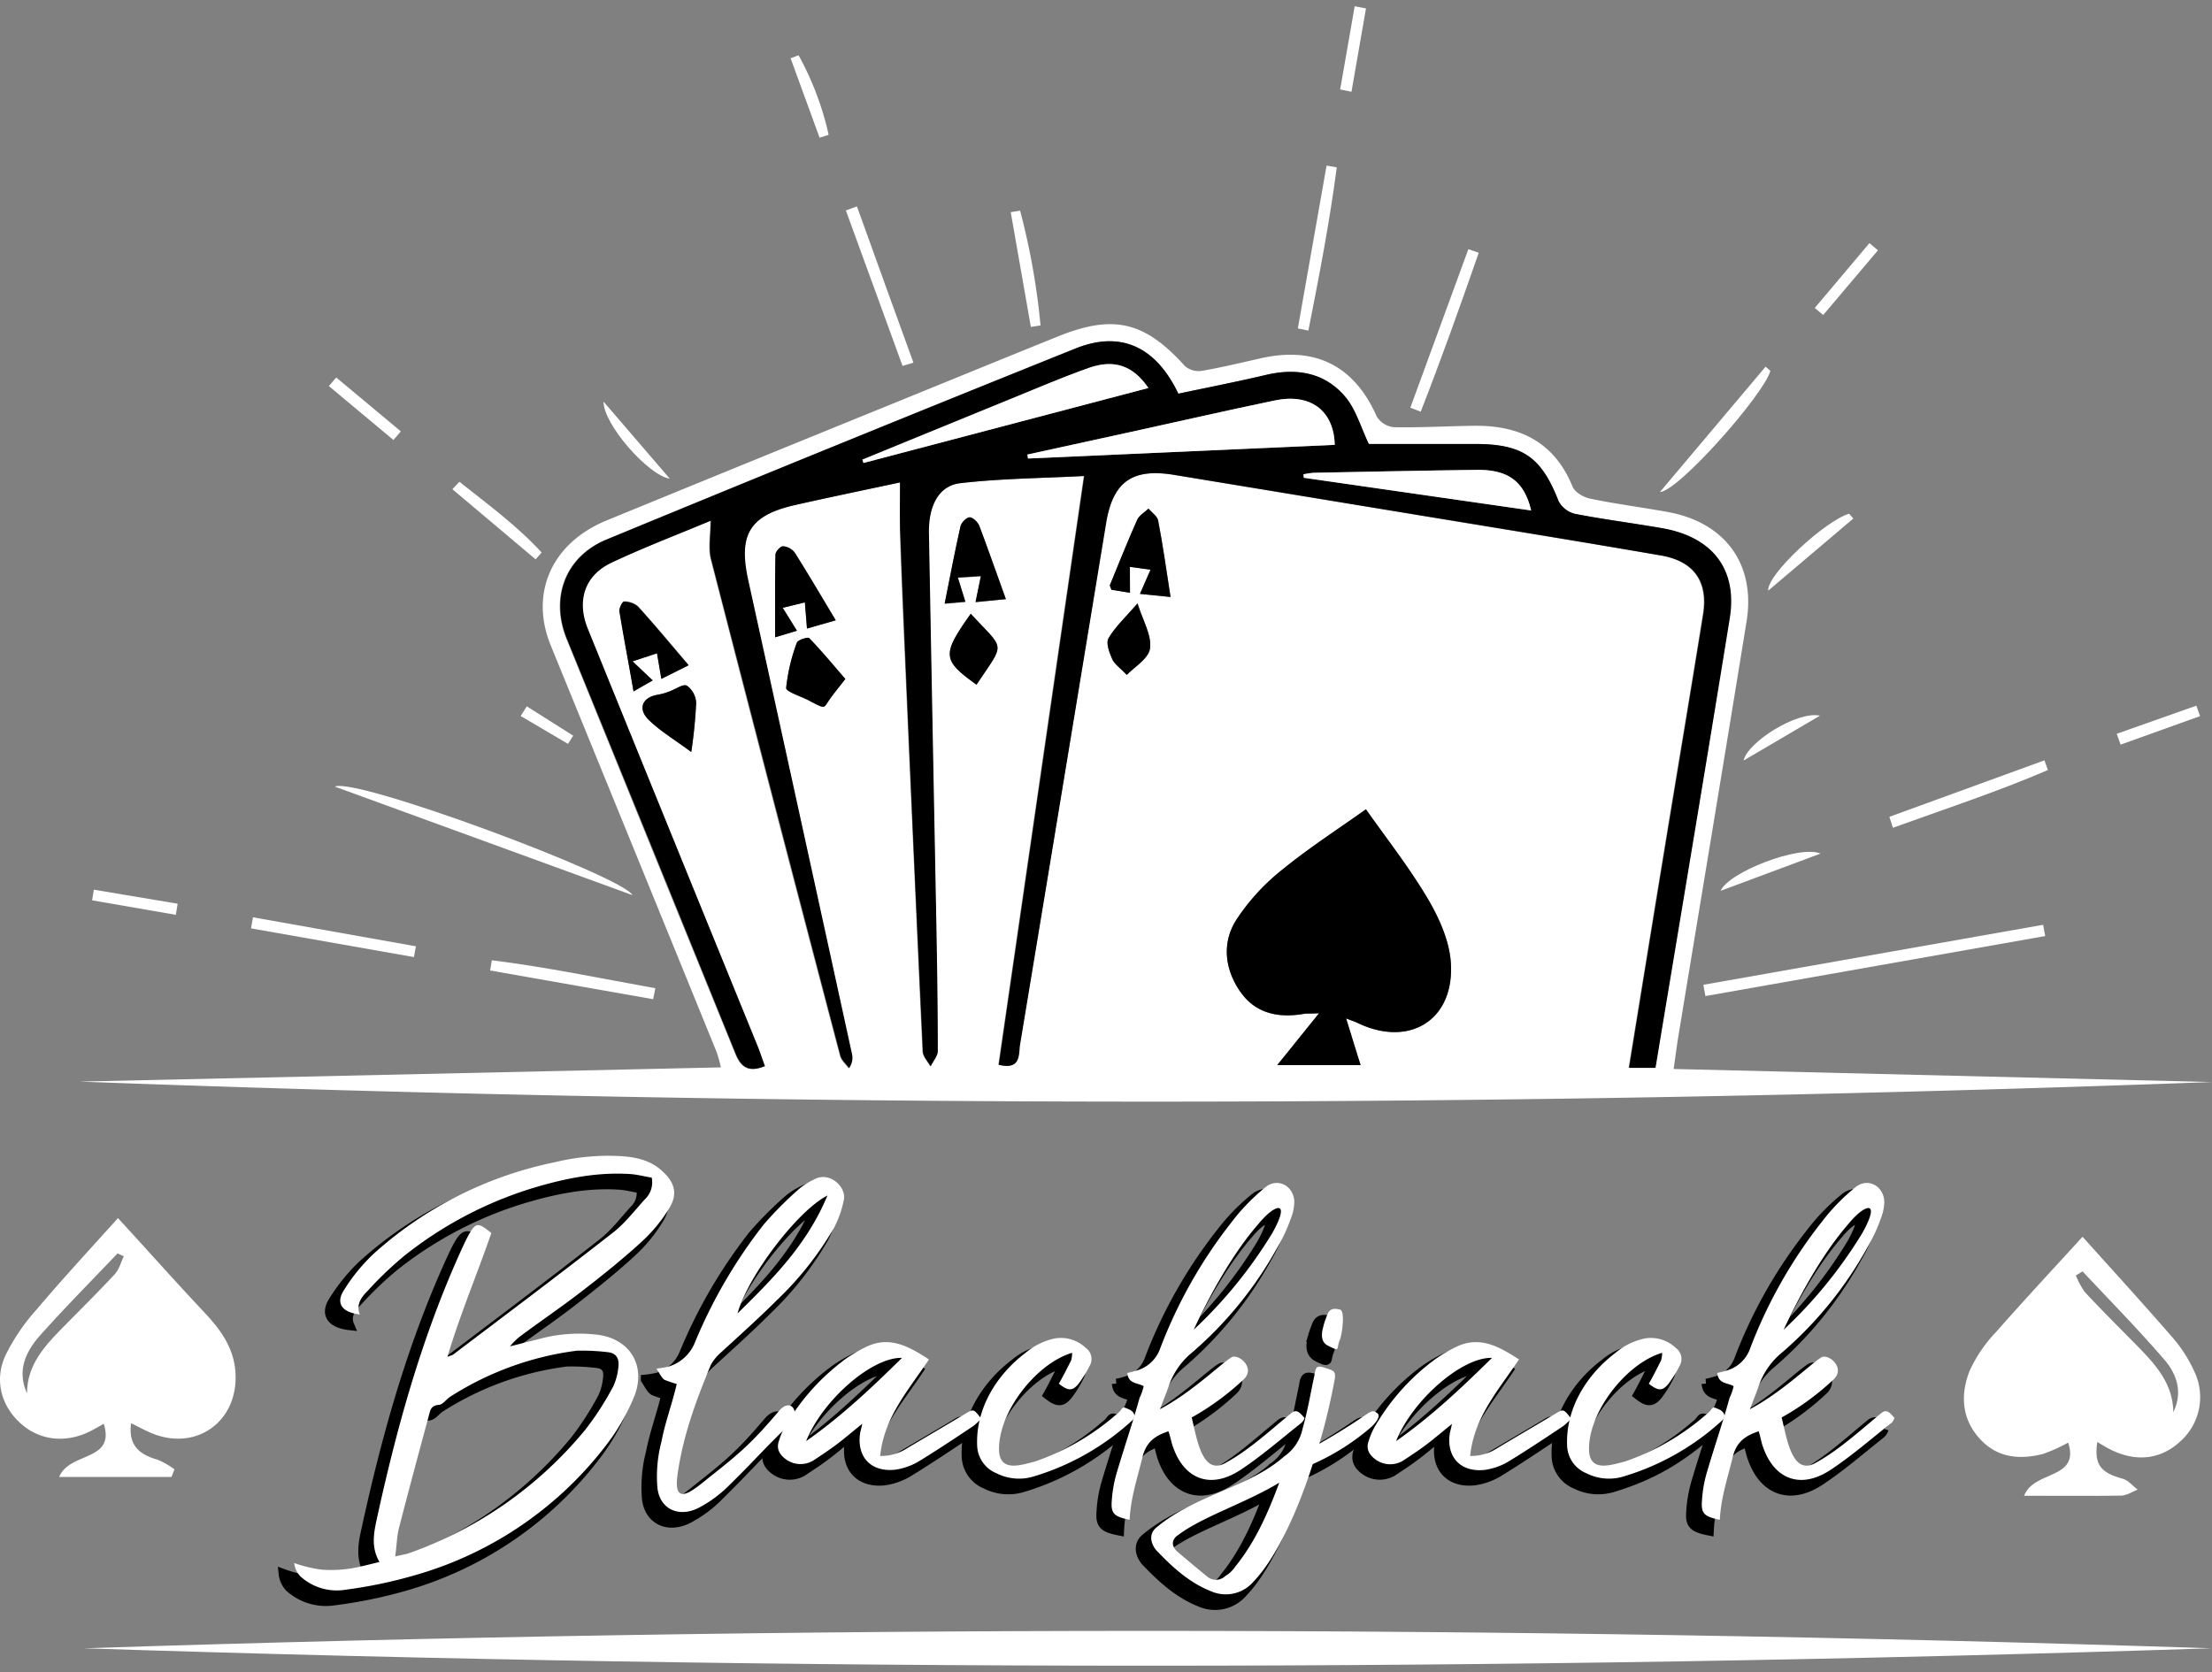 <svg id="Capa_1" data-name="Capa 1" xmlns="http://www.w3.org/2000/svg" viewBox="0 0 457.4 345.81"><rect x="0" y="0" width="457.4" height="345.81" fill="#808080" stroke="none"/><defs><style>.cls-1{stroke:#000;stroke-miterlimit:10;stroke-width:2px;}.cls-2{fill:#fff;}</style></defs><path class="cls-1" d="M90.31,282.86c.74-.32,1.06-.32,1.27-.53,11-8.34,22-16.58,32.74-25,2.54-1.9,4.55-4.54,6.76-7a4.85,4.85,0,0,0,1.48-4.54c-1.37-.22-3-.64-4.43-.74-6.45-.43-12.68.74-18.91,2.53a80.29,80.29,0,0,0-27.67,14.26,74,74,0,0,0-7.71,7.39c-1.27,1.27-2.43,2.86-1.59,4.86-3.69-.42-5.07-2.32-3.27-5.07a38.39,38.39,0,0,1,6.12-7.5,79.88,79.88,0,0,1,37.39-18.9,46.8,46.8,0,0,1,13.84-1.27c3.06.21,6,.84,8.34,3,2.65,2.32,3.38,4.75,1.59,7.71a31.71,31.71,0,0,1-5.49,6.76c-4,3.69-8.24,7.07-12.47,10.35s-8.45,6.12-12.57,9.19a12.56,12.56,0,0,0-2.43,2.32c1.8-.42,3.6-.95,5.5-1.37a31.19,31.19,0,0,1,12.14-1.06c6.76.64,10.46,6,8.14,12.47a43,43,0,0,1-5.5,9.82A75.9,75.9,0,0,1,83.77,328,96.81,96.81,0,0,1,69.19,331a11.21,11.21,0,0,1-9.3-2.74,4.81,4.81,0,0,1-1.26-2.75,25.9,25.9,0,0,0,5.7,1.37,27.17,27.17,0,0,0,5.81-.21c2-.32,3.91-.84,6.13-1.37-1.8-3.06-1.17-6.13-.53-9,4.12-18.91,9.29-37.49,17.32-55.24.53-1.16,1.06-2.32,1.69-3.48,1.48-2.54,1.9-2.54,4.65-.32C96.44,265.85,93,274,90.31,282.86Zm-8.13,40.66A82.84,82.84,0,0,0,118.83,298a61.2,61.2,0,0,0,5.81-9,12.56,12.56,0,0,0,1.06-4c.21-1.58-.32-2.85-2.12-3.06a43.42,43.42,0,0,0-6.44-.32A63.19,63.19,0,0,0,91,291.1c-.85.53-1.48,1.58-2.33,1.69-1.69.1-1.79,1-2.11,2.22-2.11,7.81-4.22,15.63-6.23,23.44-.42,1.8-.42,3.59-.74,5.71C80.7,323.84,81.44,323.73,82.18,323.52Z"/><path class="cls-1" d="M158.87,294.06c2.53-3,4.64.42,2.11,2.85-5.39,5.17-6.87,7.07-12.25,12.35a25.4,25.4,0,0,1-6.34,4.76c-4.23,2.21-8.24.31-8.66-4.23a28.35,28.35,0,0,1,.84-9.4c.74-3.91,2.22-7.81,3.17-11.93a25.06,25.06,0,0,1-2.53-.85c-.64-.42-1-1.27-1.69-2.32a20.57,20.57,0,0,0,2.53-.42,8.51,8.51,0,0,0,5.39-4.86A104,104,0,0,1,155.7,255.5a74.69,74.69,0,0,1,7.6-7.6,14.73,14.73,0,0,1,2.75-1.69c3.27-1.9,6.86,1.58,6.23,4.22a21.55,21.55,0,0,1-2,5.71A67,67,0,0,1,158.55,271c-3.7,3.7-7.71,7.29-11.62,10.88a9.58,9.58,0,0,0-2.11,2.53c-3.17,7.61-6,15.32-7,23.45-.64,6.23,3.69,2.22,6.76-.21C151.26,302.4,153.48,300.39,158.87,294.06Zm-8.56-20.18c7.39-7.29,14.37-14.26,18.59-24.4C162.67,252.65,152.32,266.38,150.31,273.88Z"/><path class="cls-1" d="M179.78,303.35a9.72,9.72,0,0,0,5.39-1.48c3.69-2.22,8.76-5.17,12.46-7.39,1.59-1,1.59-.64,3.06,1.16a17.94,17.94,0,0,1-1.58,1.48c-3.8,2.53-7.61,5.07-11.41,7.39a13.23,13.23,0,0,1-4.86,1.69c-5.07.53-8-2.74-7.18-7.71.11-.42.21-.84.42-1.79-2.11,1.69-3.69,3.06-5.38,4.33s-3.17,2.21-4.76,3.27a5.13,5.13,0,0,1-5.59-.21c-1.38-.95-2.12-2.22-1.48-3.91a14.52,14.52,0,0,1,1.58-3.48,46,46,0,0,1,12.36-13.52,29.86,29.86,0,0,1,4-2.33c4.86-2.43,8.88-.21,13.1,2.54C185.59,289.83,180.63,295.32,179.78,303.35Zm4.54-20.28c-6.23-.21-16.47,8.77-19.85,17.22C171.86,295.11,178,289.3,184.32,283.07Z"/><path class="cls-1" d="M219.29,283.6a6.66,6.66,0,0,0,.21-1.59c-7.5,2.22-15.42,12.47-15.11,20.28.21,4.55,4.76,2.85,7.4,2.22a50.45,50.45,0,0,0,16.68-9.61c1.91-1.37.85-2.11,3.07-1.06,1,.64,1.16,1.48.31,2.22a52.23,52.23,0,0,1-20.27,11.51,10.24,10.24,0,0,1-7.71-.63,6.42,6.42,0,0,1-4-5.49c-.42-7.82,4-14.89,10-19.44a13.64,13.64,0,0,1,6.23-2.95,7.5,7.5,0,0,1,6.23,2,2.8,2.8,0,0,1,.84,3.59,23.37,23.37,0,0,1-2.43,3.91c-1.26,1.48-2.11,1.38-4-.1C217.7,286.77,218.44,285.18,219.29,283.6Z"/><path class="cls-1" d="M255.09,287.4a54.74,54.74,0,0,1-10.88,8c1.06,4.12,2.12,12.36,7.19,9.29,4.75-2.64,9.08-6.65,13.09-9.93,1.27-1.16,1.8-.73,3.07.74a2.5,2.5,0,0,1-.85,1.17c-4.12,3.27-8.13,6.76-12.46,9.61-6.13,4-11.52,1.9-13.84-4.65-.42-1.06-.53-2.11-.95-3.38-2.53.84-4.44,2-5.28,5-1.06,4.44-2.54,8.66-2.75,13.31-3.17-.63-3.9-1.27-3.69-3.91a26.09,26.09,0,0,1,1.16-6.44c1.48-5,3.17-9.93,4.54-14.89a11.32,11.32,0,0,0,.84-2.43c-1.26-.74-3.16-.42-3.37-2.75a12.46,12.46,0,0,0,1.68-.42,7.22,7.22,0,0,0,5.07-4.54A99.19,99.19,0,0,1,252.45,255a42,42,0,0,1,7.08-7.28c2.53-2,5.81-.21,5.91,3.06a9.69,9.69,0,0,1-.74,3.49,33.51,33.51,0,0,1-2.74,5.91,78.85,78.85,0,0,1-17.54,21.65,15.73,15.73,0,0,0-5.07,7.4c-.52,1.48-1.16,2.95-1.69,4.43,6.55-3.48,12.15-9,14.69-10.67C253.72,282,257.42,285,255.09,287.4Zm-10.45-10.14a94.75,94.75,0,0,0,16.26-20.07c4-7.18.42-5.91-2.85-1.9C252.56,261.63,247.8,270.4,244.64,277.26Z"/><path class="cls-1" d="M248.23,331.34c-4.54-1.8-8-5-11.3-8.45-1.27-1.48-1.59-3.49,0-4.75,8.23-6.87,19.11-8.24,26.4-14.68a9.2,9.2,0,0,0,3.8-5.71c1.17-4.12,1.69-7.6,2.43-10.88.32-2.11.53-2.22,2.12-1.79,1.69.63,2.43.52,2.11,2.43a133,133,0,0,1-3.17,13.3c3.17-1.79,6.44-3.8,9.82-6.12,1.27-.85,1.48-.63,2.11-.21s.32,1.37-1.05,2.74A48.39,48.39,0,0,1,269.25,305c-3.07,9.61-7.5,19.33-12.15,24.19A7.57,7.57,0,0,1,248.23,331.34Zm-7-11.51c-1.27.95-1.17,2.32.1,3.38,2,1.69,4,3.38,6,5a2.78,2.78,0,0,0,3.81,0,6.44,6.44,0,0,0,2.11-2c4.12-5.07,6.76-11.09,9.08-17.32C255.09,313.28,246.33,315.92,241.26,319.83Zm30.2-43.31a24.27,24.27,0,0,1,.85-2.43c.53-1.37,1.58-1.27,2.64-.95s.42,5.18-.11,6.34c-.73,1.79.22,2.43-2.32,1.16C270.94,279.9,270.94,278.21,271.46,276.52Z"/><path class="cls-1" d="M301.78,303.35a9.66,9.66,0,0,0,5.38-1.48c3.7-2.22,8.77-5.17,12.47-7.39,1.58-1,1.58-.64,3.06,1.16a21.27,21.27,0,0,1-1.58,1.48c-3.81,2.53-7.61,5.07-11.41,7.39a13.23,13.23,0,0,1-4.86,1.69c-5.07.53-8-2.74-7.18-7.71.1-.42.21-.84.42-1.79-2.11,1.69-3.7,3.06-5.39,4.33s-3.16,2.21-4.75,3.27a5.15,5.15,0,0,1-5.6-.21c-1.37-.95-2.11-2.22-1.48-3.91a15,15,0,0,1,1.59-3.48,45.76,45.76,0,0,1,12.36-13.52,29.25,29.25,0,0,1,4-2.33c4.86-2.43,8.87-.21,13.1,2.54C307.59,289.83,302.62,295.32,301.78,303.35Zm4.54-20.28c-6.23-.21-16.48,8.77-19.86,17.22C293.86,295.11,300,289.3,306.32,283.07Z"/><path class="cls-1" d="M341.28,283.6a6.19,6.19,0,0,0,.21-1.59c-7.5,2.22-15.42,12.47-15.1,20.28.21,4.55,4.75,2.85,7.39,2.22a50.4,50.4,0,0,0,16.69-9.61c1.9-1.37.85-2.11,3.06-1.06,1,.64,1.17,1.48.32,2.22-6.34,5.49-12,9-20.28,11.51a10.25,10.25,0,0,1-7.71-.63,6.41,6.41,0,0,1-4-5.49c-.42-7.82,4-14.89,10-19.44a13.74,13.74,0,0,1,6.23-2.95,7.53,7.53,0,0,1,6.24,2,2.81,2.81,0,0,1,.84,3.59,24,24,0,0,1-2.43,3.91c-1.27,1.48-2.11,1.38-4-.1C339.7,286.77,340.44,285.18,341.28,283.6Z"/><path class="cls-1" d="M377.09,287.4a55,55,0,0,1-10.88,8c1.06,4.12,2.11,12.36,7.18,9.29,4.76-2.64,9.09-6.65,13.1-9.93,1.27-1.16,1.79-.73,3.06.74a2.41,2.41,0,0,1-.84,1.17c-4.12,3.27-8.14,6.76-12.47,9.61-6.12,4-11.51,1.9-13.83-4.65-.42-1.06-.53-2.11-1-3.38-2.54.84-4.44,2-5.28,5-1.06,4.44-2.54,8.66-2.75,13.31-3.17-.63-3.91-1.27-3.7-3.91a27.06,27.06,0,0,1,1.16-6.44c1.48-5,3.17-9.93,4.55-14.89a11.32,11.32,0,0,0,.84-2.43c-1.27-.74-3.17-.42-3.38-2.75a12.21,12.21,0,0,0,1.69-.42,7.22,7.22,0,0,0,5.07-4.54A98.91,98.91,0,0,1,374.45,255a41.65,41.65,0,0,1,7.08-7.28c2.53-2,5.8-.21,5.91,3.06a9.91,9.91,0,0,1-.74,3.49,32.86,32.86,0,0,1-2.75,5.91,78.81,78.81,0,0,1-17.53,21.65,15.59,15.59,0,0,0-5.07,7.4c-.53,1.48-1.16,2.95-1.69,4.43,6.55-3.48,12.15-9,14.68-10.67C375.72,282,379.41,285,377.09,287.4Zm-10.46-10.14a94.82,94.82,0,0,0,16.27-20.07c4-7.18.42-5.91-2.85-1.9C374.55,261.63,369.8,270.4,366.63,277.26Z"/><path class="cls-2" d="M92.52,280.62c.73-.31,1-.31,1.26-.53,11-8.34,22-16.58,32.75-25,2.53-1.9,4.54-4.54,6.76-7a4.81,4.81,0,0,0,1.47-4.54c-1.37-.21-2.95-.64-4.43-.74-6.44-.42-12.68.74-18.91,2.53A80.46,80.46,0,0,0,83.75,259.6,73.06,73.06,0,0,0,76,267c-1.27,1.26-2.43,2.85-1.59,4.85-3.69-.42-5.07-2.32-3.27-5.06a37.51,37.51,0,0,1,6.13-7.5,79.71,79.71,0,0,1,37.39-18.91,47.07,47.07,0,0,1,13.83-1.27c3.06.21,6,.85,8.35,3,2.64,2.32,3.38,4.75,1.58,7.71a31.41,31.41,0,0,1-5.49,6.76c-4,3.7-8.24,7.08-12.46,10.35s-8.45,6.13-12.57,9.19a12.28,12.28,0,0,0-2.43,2.32c1.79-.42,3.59-.95,5.49-1.37A31.44,31.44,0,0,1,123.15,276c6.76.64,10.45,6,8.13,12.47a42.93,42.93,0,0,1-5.49,9.82A75.92,75.92,0,0,1,86,325.72a95.34,95.34,0,0,1-14.58,3.06A11.14,11.14,0,0,1,62.1,326a4.75,4.75,0,0,1-1.27-2.75,26.64,26.64,0,0,0,5.7,1.38,26.55,26.55,0,0,0,5.81-.22c2-.31,3.91-.84,6.13-1.37-1.8-3.06-1.16-6.12-.53-9,4.12-18.9,9.29-37.49,17.32-55.24.53-1.16,1.06-2.32,1.69-3.48,1.48-2.54,1.9-2.54,4.65-.32C98.64,263.62,95.16,271.75,92.52,280.62Zm-8.14,40.67A82.86,82.86,0,0,0,121,295.72a60.82,60.82,0,0,0,5.81-9,12.29,12.29,0,0,0,1.06-4c.21-1.58-.32-2.85-2.11-3.06a45,45,0,0,0-6.45-.32,63.38,63.38,0,0,0-26.19,9.51c-.85.53-1.48,1.58-2.32,1.69-1.69.11-1.8,1.06-2.12,2.22-2.11,7.81-4.22,15.63-6.23,23.45-.42,1.79-.42,3.59-.74,5.7C82.9,321.6,83.64,321.5,84.38,321.29Z"/><path class="cls-2" d="M161.07,291.82c2.53-3,4.65.42,2.11,2.85-5.39,5.18-6.86,7.08-12.25,12.36a25.6,25.6,0,0,1-6.34,4.75c-4.22,2.22-8.24.32-8.66-4.22a28.15,28.15,0,0,1,.85-9.41c.73-3.9,2.21-7.81,3.16-11.93a22.79,22.79,0,0,1-2.53-.85c-.63-.42-.95-1.26-1.69-2.32a20.23,20.23,0,0,0,2.53-.42,8.49,8.49,0,0,0,5.39-4.86,104,104,0,0,1,14.26-24.5,73.78,73.78,0,0,1,7.6-7.61,15.06,15.06,0,0,1,2.75-1.69c3.28-1.9,6.87,1.59,6.23,4.23a21.46,21.46,0,0,1-2,5.7,66.87,66.87,0,0,1-11.73,14.89c-3.7,3.7-7.71,7.29-11.62,10.88a9.63,9.63,0,0,0-2.11,2.54c-3.17,7.6-6,15.31-7,23.44-.63,6.24,3.7,2.22,6.76-.21C153.46,300.16,155.68,298.15,161.07,291.82Zm-8.56-20.18c7.4-7.28,14.37-14.25,18.59-24.39C164.87,250.41,154.52,264.14,152.51,271.64Z"/><path class="cls-2" d="M182,301.11a9.72,9.72,0,0,0,5.39-1.48c3.7-2.21,8.77-5.17,12.46-7.39,1.59-.95,1.59-.63,3.07,1.16a19.54,19.54,0,0,1-1.59,1.48c-3.8,2.54-7.6,5.07-11.41,7.39a13.12,13.12,0,0,1-4.85,1.69c-5.07.53-8-2.74-7.19-7.71.11-.42.21-.84.43-1.79-2.12,1.69-3.7,3.06-5.39,4.33s-3.17,2.22-4.75,3.27a5.13,5.13,0,0,1-5.6-.21c-1.37-1-2.11-2.22-1.48-3.91a14.52,14.52,0,0,1,1.58-3.48A46,46,0,0,1,175,280.94a30.43,30.43,0,0,1,4-2.33c4.85-2.42,8.87-.21,13.09,2.54C187.79,287.59,182.83,293.09,182,301.11Zm4.54-20.28c-6.23-.21-16.47,8.77-19.85,17.22C174.06,292.87,180.19,287.06,186.52,280.83Z"/><path class="cls-2" d="M221.49,281.36a6.65,6.65,0,0,0,.21-1.58c-7.5,2.21-15.42,12.46-15.11,20.28.22,4.54,4.76,2.85,7.4,2.21a50.6,50.6,0,0,0,16.69-9.61c1.9-1.37.84-2.11,3.06-1.05.95.63,1.16,1.48.32,2.21a52.29,52.29,0,0,1-20.28,11.52,10.3,10.3,0,0,1-7.71-.64,6.41,6.41,0,0,1-4-5.49c-.42-7.82,4-14.89,10-19.43a13.61,13.61,0,0,1,6.23-3,7.47,7.47,0,0,1,6.23,2,2.8,2.8,0,0,1,.85,3.59,24.93,24.93,0,0,1-2.43,3.91c-1.27,1.47-2.12,1.37-4-.11C219.9,284.53,220.64,283,221.49,281.36Z"/><path class="cls-2" d="M257.29,285.16a54.56,54.56,0,0,1-10.87,8c1.05,4.12,2.11,12.36,7.18,9.29,4.75-2.63,9.08-6.65,13.09-9.92,1.27-1.17,1.8-.74,3.07.74a2.4,2.4,0,0,1-.85,1.16c-4.12,3.27-8.13,6.76-12.46,9.61-6.13,4-11.51,1.9-13.84-4.65-.42-1.05-.53-2.11-1-3.38-2.53.85-4.43,2-5.28,5-1.06,4.43-2.53,8.66-2.74,13.3-3.17-.63-3.91-1.26-3.7-3.9A26.65,26.65,0,0,1,231.1,304c1.48-5,3.17-9.92,4.54-14.89a11,11,0,0,0,.85-2.43c-1.27-.74-3.17-.42-3.38-2.74a14.49,14.49,0,0,0,1.69-.43,7.24,7.24,0,0,0,5.07-4.54,99.1,99.1,0,0,1,14.78-26.19,42.07,42.07,0,0,1,7.08-7.29c2.53-2,5.81-.21,5.91,3.06a9.9,9.9,0,0,1-.73,3.49,33.23,33.23,0,0,1-2.75,5.91,79.19,79.19,0,0,1-17.53,21.66,15.51,15.51,0,0,0-5.07,7.39c-.53,1.48-1.17,3-1.69,4.43,6.55-3.48,12.14-9,14.68-10.66C255.92,279.78,259.62,282.73,257.29,285.16ZM246.84,275A95,95,0,0,0,263.1,255c4-7.19.43-5.92-2.85-1.91C254.76,259.39,250,268.16,246.84,275Z"/><path class="cls-2" d="M250.43,329.1c-4.54-1.79-8-5-11.3-8.45-1.27-1.48-1.59-3.48,0-4.75,8.24-6.87,19.12-8.24,26.4-14.68a9.22,9.22,0,0,0,3.81-5.71c1.16-4.12,1.69-7.6,2.42-10.87.32-2.12.53-2.22,2.12-1.8,1.69.63,2.43.53,2.11,2.43a131.09,131.09,0,0,1-3.17,13.31c3.17-1.8,6.44-3.81,9.82-6.13,1.27-.84,1.48-.63,2.12-.21s.31,1.37-1.06,2.75a48.35,48.35,0,0,1-12.25,7.81c-3.06,9.61-7.5,19.33-12.15,24.19A7.57,7.57,0,0,1,250.43,329.1Zm-7-11.51c-1.27,1-1.16,2.32.1,3.38,2,1.69,4,3.38,6,5a2.78,2.78,0,0,0,3.81,0,6.51,6.51,0,0,0,2.11-2c4.12-5.07,6.76-11.09,9.08-17.33C257.29,311,248.53,313.68,243.46,317.59Zm30.21-43.31a21.9,21.9,0,0,1,.84-2.43c.53-1.37,1.59-1.26,2.64-1s.42,5.18-.1,6.34c-.74,1.8.21,2.43-2.33,1.16C273.14,277.66,273.14,276,273.67,274.28Z"/><path class="cls-2" d="M304,301.11a9.72,9.72,0,0,0,5.39-1.48c3.69-2.21,8.76-5.17,12.46-7.39,1.58-.95,1.58-.63,3.06,1.16a19.46,19.46,0,0,1-1.58,1.48c-3.8,2.54-7.61,5.07-11.41,7.39A13.23,13.23,0,0,1,307,304c-5.07.53-8-2.74-7.18-7.71.11-.42.21-.84.42-1.79-2.11,1.69-3.69,3.06-5.38,4.33s-3.17,2.22-4.76,3.27a5.13,5.13,0,0,1-5.6-.21c-1.37-1-2.11-2.22-1.47-3.91a14.52,14.52,0,0,1,1.58-3.48A45.76,45.76,0,0,1,297,280.94a31,31,0,0,1,4-2.33c4.86-2.42,8.87-.21,13.1,2.54C309.79,287.59,304.82,293.09,304,301.11Zm4.54-20.28c-6.23-.21-16.48,8.77-19.86,17.22C296.06,292.87,302.18,287.06,308.52,280.83Z"/><path class="cls-2" d="M343.48,281.36a6.13,6.13,0,0,0,.22-1.58c-7.5,2.21-15.42,12.46-15.11,20.28.21,4.54,4.75,2.85,7.4,2.21a50.45,50.45,0,0,0,16.68-9.61c1.9-1.37.85-2.11,3.07-1.05.95.63,1.16,1.48.31,2.21a52.21,52.21,0,0,1-20.28,11.52,10.3,10.3,0,0,1-7.71-.64,6.4,6.4,0,0,1-4-5.49c-.42-7.82,4-14.89,10-19.43a13.64,13.64,0,0,1,6.24-3,7.48,7.48,0,0,1,6.23,2,2.81,2.81,0,0,1,.84,3.59,24.93,24.93,0,0,1-2.43,3.91c-1.26,1.47-2.11,1.37-4-.11C341.9,284.53,342.64,283,343.48,281.36Z"/><path class="cls-2" d="M379.29,285.16a54.35,54.35,0,0,1-10.88,8c1.06,4.12,2.11,12.36,7.18,9.29,4.76-2.63,9.09-6.65,13.1-9.92,1.27-1.17,1.8-.74,3.06.74-.21.42-.42.95-.84,1.16-4.12,3.27-8.13,6.76-12.46,9.61-6.13,4-11.52,1.9-13.84-4.65-.42-1.05-.53-2.11-.95-3.38-2.54.85-4.44,2-5.28,5-1.06,4.43-2.54,8.66-2.75,13.3-3.17-.63-3.91-1.26-3.7-3.9A26.66,26.66,0,0,1,353.1,304c1.48-5,3.17-9.92,4.54-14.89a11,11,0,0,0,.84-2.43c-1.26-.74-3.17-.42-3.38-2.74a14,14,0,0,0,1.69-.43,7.2,7.2,0,0,0,5.07-4.54,98.86,98.86,0,0,1,14.79-26.19,42.07,42.07,0,0,1,7.08-7.29c2.53-2,5.81-.21,5.91,3.06a9.91,9.91,0,0,1-.74,3.49,33.18,33.18,0,0,1-2.74,5.91,79.22,79.22,0,0,1-17.54,21.66,15.51,15.51,0,0,0-5.07,7.39c-.52,1.48-1.16,3-1.69,4.43,6.55-3.48,12.15-9,14.68-10.66C377.92,279.78,381.61,282.73,379.29,285.16ZM368.83,275A94.71,94.71,0,0,0,385.1,255c4-7.19.42-5.92-2.85-1.91C376.76,259.39,372,268.16,368.83,275Z"/><path class="cls-2" d="M16.42,223.69l132.65-2.94a27.82,27.82,0,0,0-.88-3.16q-17.13-42.06-34.3-84.09c-4.42-10.81.18-21.21,11.58-25.88Q154.38,95.77,183.33,84c11.79-4.8,23.58-9.63,35.39-14.4,11.55-4.68,18-3.1,26.3,6.11a4.38,4.38,0,0,0,3.43,1c4.13-.71,8.21-1.7,12.3-2.62,11.29-2.54,19.32,1.6,23.95,12.07a4.7,4.7,0,0,0,3.55,2.19c5.55.11,11.1-.23,16.65-.29,9.41-.1,16.54,3.41,20.29,12.61.47,1.16,2.3,2.19,3.67,2.47,5.28,1.09,10.64,1.78,15.95,2.74,11.9,2.14,18.26,10.78,16.35,22.62-4.62,28.56-9.38,57.1-14.08,85.65-.36,2.19-.63,4.39-1,6.93l111.32,2.7Q236.92,231.93,16.42,223.69ZM186.11,99.77c0,4-.1,7.81,0,11.6.3,8.85.69,17.69,1.07,26.53q1.74,39.79,3.56,79.58c.05,1.05,1.06,2.05,1.61,3.07.51-1,1.46-2.09,1.46-3.13,0-9-.14-18-.31-27q-.74-40-1.52-80.1c-.1-5.71,2-9.88,6.54-10.39,8.39-1,16.88-1,25.58-1.48-6,41.2-11.82,81.46-17.67,121.76,4.7,1.18,4.07-2.25,4.4-4.19q9-53.88,17.79-107.8c1.41-8.58,5.45-11.4,14.11-10q23.5,3.9,47,7.74c17.89,3,35.8,5.84,53.67,8.93,6.85,1.18,9.79,5.44,8.7,12.19-2.59,16.13-5.3,32.24-7.94,48.36-2.47,15.05-4.91,30.12-7.4,45.41h5.46c5.17-31.19,10.38-62.08,15.36-93,1.61-10.05-3.52-16.7-13.74-18.56-6-1.09-12.15-1.85-18.18-3a5.26,5.26,0,0,1-3.46-2.62c-3.56-9.09-7.33-11.8-17.25-11.84-7.47,0-14.94,0-22,0-1.67-3.48-2.66-7.14-4.87-9.76-4.24-5-10-6-16.4-4.52-6.06,1.43-12.18,2.62-18.11,3.88-4.68-9.77-11.93-13.09-21.24-9.35q-48.57,19.53-97,39.52c-8.5,3.51-11.66,12-8.2,20.54q17.43,42.9,34.89,85.79c1.21,3,2.87,3.86,6.05,2.58-.53-1.46-1-2.87-1.55-4.24q-17.53-43.09-35.07-86.19c-2.35-5.77-.69-11,4.81-13.65,6.6-3.14,13.46-5.72,20.62-8.73,0,3-.52,5.65.08,8q13.2,51.38,26.72,102.66c.25,1,1.18,1.73,1.79,2.59a3.62,3.62,0,0,0,.58-3q-10.69-49-21.44-97.94c-2.06-9.41.31-13.38,9.71-15.52C171.87,102.74,179.36,101.22,186.11,99.77Zm78,120.51h17.25c-1-3.13-1.88-6-3-9.65,1.29.49,1.79.65,2.27.88C291.41,216.77,300.86,211,300,199c-.33-4.52-2.46-9.23-4.83-13.22-3.88-6.53-8.62-12.54-12.72-18.38-5.55,4-11.69,7.91-17.32,12.51a44,44,0,0,0-9.54,10.44c-3,4.79-2.31,10.25.94,14.86,3.07,4.36,7.7,5.38,12.82,4.54.69-.11,1.41-.07,3.4-.16Zm-91.29-92c-2.94-4.89-5.63-9.48-8.48-14a3.38,3.38,0,0,0-2.43-1.32c-.52,0-1.54,1.1-1.56,1.72-.12,5.59-.07,11.19-.07,17.11l4.51-1.36c-1-1.62-1.79-2.9-2.94-4.74l4.58-1.12.44,5.41Zm60.84-5.69v-5.37l4.27.59c-.86,2-1.41,3.21-2.19,5l6.33.64c-.89-5.65-1.61-10.75-2.57-15.8-.18-.92-1.33-1.66-2-2.48-.79.77-1.91,1.39-2.33,2.32-2,4.44-3.79,9-5.63,13.47-.08.21.15.54.31,1ZM130.81,136.78l5.05-1.75.9,5.29,5.64-2.82c-3.7-4.33-7-8.32-10.48-12.15a4.39,4.39,0,0,0-2.89-1c-.31,0-1,1.39-.94,2C129,131.79,130,137.14,131,143l4-2.26ZM208,123.91c-1.89-5.28-3.58-10.17-5.44-15-.31-.81-1.3-1.82-2-1.86s-1.75,1.07-1.93,1.85c-1.17,5.14-2.15,10.34-3.28,16l4.29-.38-1.56-5,4.76-.31c-.42,2-.7,3.39-1.1,5.37ZM174.8,140.42c-2.6-3-4.93-5.83-7.47-8.45-.27-.29-2.37.38-2.56.95a38,38,0,0,0-2.21,9.37c0,.76,3,1.71,4.68,2.57,3.21,1.7,3.1,1.63,3.88.43C172.12,143.75,173.33,142.34,174.8,140.42Zm-31.86,15.11a100.5,100.5,0,0,0,1-10.16A4.64,4.64,0,0,0,142,141.8c-.78-.41-2.38.78-3.63,1.21a12.88,12.88,0,0,1-2.31.66c-3.24.49-4.31,2.89-1.94,5.21S139.45,152.94,142.94,155.53Zm57.79-28.6c-6,8.48-5.91,9.58,1.19,14.68C207.92,132.58,207.88,134.7,200.73,126.93ZM233,139.58c1.5-1.6,4.52-3.37,4.8-5.49.36-2.73-1.49-5.75-2.59-9.3-2.45,2.86-4.58,4.82-6,7.21-.58,1,.19,3,.78,4.35C230.48,137.38,231.62,138.12,233,139.58Z"/><path class="cls-2" d="M17.37,340.89q220-7.2,439.88,0Q237.29,348.1,17.37,340.89Z"/><path class="cls-2" d="M418.55,309.35c2-5.31,11.59-3.3,9.11-11a32.76,32.76,0,0,1-5.26,2.36c-4.75,1.21-9.32.8-12.88-3-3.92-4.18-4.19-9.29-2.22-14.25a29.34,29.34,0,0,1,5.51-8.05c6-6.82,12.19-13.45,17.82-19.63,5.69,6.34,12.18,13.43,18.49,20.7a28.6,28.6,0,0,1,4.6,7.11,12.27,12.27,0,0,1-3.11,14.72c-4.09,3.65-9.25,4.1-14.6,1.27-.77-.41-1.51-.88-2.33-1.36-.67,4.68.64,6.33,5.27,7.61,1.15.32,2.06,1.48,3.08,2.25-1.13.43-2.25,1.21-3.39,1.23C432.24,309.41,425.83,309.35,418.55,309.35Zm12.08-46.41-1.38.85a16.42,16.42,0,0,0,1.88,3.46c3.37,3.61,6.87,7.1,10.34,10.62,3.93,4,7.85,8,7.93,14.19,2-4.09.72-7.85-1.78-10.78C442.21,275,436.32,269,430.63,262.94Z"/><path class="cls-2" d="M24.39,251.92C30,258,36,264.78,42.23,271.39c3.37,3.59,6.14,7.35,6.46,12.48.63,10.28-8.39,16.56-17.79,12.34-1.2-.54-2.36-1.16-3.79-1.87-.63,4.59,1.73,6.49,5.47,7.54a17.21,17.21,0,0,1,3.5,2l-.62,1.58H12.24c2.14-5.27,11.66-3.13,9.22-11-.9.5-1.75,1-2.62,1.45-5,2.58-10.34,2.09-14.3-1.29-4.18-3.56-5.82-9-3.44-14.24a41.8,41.8,0,0,1,6.49-9.58C13.19,264.19,19.07,257.85,24.39,251.92Zm1.22,7.9-1.31-.59c-5.35,5.63-10.83,11.14-16,16.94-3,3.36-4.83,7.32-2.71,12,0-5.56,3.28-9.4,6.85-13.06,3.76-3.85,7.6-7.62,11.27-11.56C24.63,262.55,25,261.07,25.61,259.82Z"/><path class="cls-2" d="M352.22,203.67l70.26-12.41c.15.78.29,1.56.43,2.33L352.65,206C352.51,205.25,352.36,204.46,352.22,203.67Z"/><path class="cls-2" d="M69.23,162.68c4.31-2,59.57,18.54,61.55,22.45Z"/><path class="cls-2" d="M135.06,206.65l-33.71-5.94.35-2.11c11.36,1.4,22.56,3.77,33.81,5.78Z"/><path class="cls-2" d="M268.37,67.92l5.94-33.67,2.11.36c-1.48,11.33-3.66,22.55-5.87,33.76Z"/><path class="cls-2" d="M186.63,75.67q-5.87-16.08-11.72-32.15l2.29-.83Q183,58.83,188.88,75Z"/><path class="cls-2" d="M390.69,168.93l32.06-11.68.72,2c-10.48,4.52-21.33,8.06-32.05,11.95Z"/><path class="cls-2" d="M85.59,197.94,51.9,192l.41-2.29,33.7,6Z"/><path class="cls-2" d="M305.78,52.28c-3.84,11-7.75,22-12,32.86l-2.15-.82,12-32.79Z"/><path class="cls-2" d="M366.08,76.7c-1.36,4.93-19,24.89-22.84,25.06l21.85-25.93Z"/><path class="cls-2" d="M210.94,43.57a146.22,146.22,0,0,1,4.22,23.73l-2,.31L209,43.88Z"/><path class="cls-2" d="M383.23,107.24l-17.6,14.92c-.25-3.4,11.84-14.49,16.73-15.92Z"/><path class="cls-2" d="M95,99.64c5.86,4.66,11.93,9.09,17,14.63l-1.25,1.41L93.54,101.17Z"/><path class="cls-2" d="M355.79,184.24c1.59-3.82,16.25-9.56,20.67-7.71Z"/><path class="cls-2" d="M138.5,99c-4.51-.71-13.75-11.3-13.7-15.94Z"/><path class="cls-2" d="M360.54,157.29c.84-3.81,11.06-10.29,15.8-9.28Z"/><path class="cls-2" d="M36.36,189.2l-17.31-3L19.4,184l17.33,2.9Z"/><path class="cls-2" d="M437.7,151.76l16.46-5.82c.25.72.51,1.44.77,2.16L438.5,154Z"/><path class="cls-2" d="M277.12,18.5q1.49-8.6,3-17.2l2.34.44-3,17.24Z"/><path class="cls-2" d="M169.48,28.48l-6-16.43,1.65-.62a61.78,61.78,0,0,1,6.22,16.45Z"/><path class="cls-2" d="M69.53,78.07,82.88,89.21,81.36,91,68,79.84Z"/><path class="cls-2" d="M375.26,63.69l11.3-13.41,1.76,1.49L377,65.15Z"/><path class="cls-2" d="M117.44,153.84l-9.77-5.76,1.26-2,9.6,6.07Z"/><path d="M186.11,99.77c-6.75,1.45-14.24,3-21.68,4.66-9.4,2.14-11.77,6.11-9.71,15.52q10.75,49,21.44,97.94a3.62,3.62,0,0,1-.58,3c-.61-.86-1.54-1.63-1.79-2.59Q160.33,167,147.07,115.68c-.6-2.34-.08-5-.08-8-7.16,3-14,5.59-20.62,8.73-5.5,2.63-7.16,7.88-4.81,13.65q17.5,43.11,35.07,86.19c.56,1.37,1,2.78,1.55,4.24-3.18,1.28-4.84.4-6.05-2.58Q134.76,175,117.24,132.13c-3.46-8.52-.3-17,8.2-20.54q48.41-20,97-39.52c9.31-3.74,16.56-.42,21.24,9.35,5.93-1.26,12.05-2.45,18.11-3.88,6.36-1.5,12.16-.51,16.4,4.52,2.21,2.62,3.2,6.28,4.87,9.76,7,0,14.5,0,22,0,9.92,0,13.69,2.75,17.25,11.84a5.26,5.26,0,0,0,3.46,2.62c6,1.18,12.14,1.94,18.18,3,10.22,1.86,15.35,8.51,13.74,18.56-5,30.93-10.19,61.82-15.36,93h-5.46c2.49-15.29,4.93-30.36,7.4-45.41,2.64-16.12,5.35-32.23,7.94-48.36,1.09-6.75-1.85-11-8.7-12.19-17.87-3.09-35.78-6-53.67-8.93q-23.52-3.88-47-7.74c-8.66-1.44-12.7,1.38-14.11,10q-8.87,53.91-17.79,107.8c-.33,1.94.3,5.37-4.4,4.19,5.85-40.3,11.69-80.56,17.67-121.76-8.7.45-17.19.52-25.58,1.48-4.51.51-6.64,4.68-6.54,10.39q.74,40,1.52,80.1c.17,9,.31,18,.31,27,0,1-1,2.09-1.46,3.13-.55-1-1.56-2-1.61-3.07q-1.87-39.78-3.56-79.58c-.38-8.84-.77-17.68-1.07-26.53C186,107.58,186.11,103.78,186.11,99.77ZM276,92c-.17-7.1-5.06-10.69-12.38-9.18-10.11,2.1-20.19,4.41-30.28,6.62L212.43,94l.12.82ZM237.47,80.24c-3.14-4.59-7-6-12.26-4.17-5.5,1.94-10.87,4.26-16.28,6.46q-15.31,6.24-30.61,12.53l.23.69Zm79.14,25.33c-1.42-6-4.78-8.48-11.29-8.39-11.24.14-22.47.38-33.71.6a17.23,17.23,0,0,0-2.12.32l.08.71Z"/><path d="M264.11,220.28l8.64-10.73c-2,.09-2.71,0-3.4.16-5.12.84-9.75-.18-12.82-4.54-3.25-4.61-3.93-10.07-.94-14.86a44,44,0,0,1,9.54-10.44c5.63-4.6,11.77-8.55,17.32-12.51,4.1,5.84,8.84,11.85,12.72,18.38,2.37,4,4.5,8.7,4.83,13.22.86,12-8.59,17.81-19.38,12.55-.48-.23-1-.39-2.27-.88,1.13,3.61,2,6.52,3,9.65Z"/><path d="M172.82,128.29,166.87,130l-.44-5.41-4.58,1.12c1.15,1.84,1.94,3.12,2.94,4.74l-4.51,1.36c0-5.92-.05-11.52.07-17.11,0-.62,1-1.74,1.56-1.72a3.38,3.38,0,0,1,2.43,1.32C167.19,118.81,169.88,123.4,172.82,128.29Z"/><path d="M233.66,122.6l-3.84-.62c-.16-.5-.39-.83-.31-1,1.84-4.51,3.65-9,5.63-13.47.42-.93,1.54-1.55,2.33-2.32.7.82,1.85,1.56,2,2.48,1,5.05,1.68,10.15,2.57,15.8l-6.33-.64c.78-1.76,1.33-3,2.19-5l-4.27-.59Z"/><path d="M130.81,136.78l4.15,3.93L131,143c-1-5.83-2.06-11.18-2.92-16.55-.11-.65.63-2.06.94-2a4.39,4.39,0,0,1,2.89,1c3.47,3.83,6.78,7.82,10.48,12.15l-5.64,2.82-.9-5.29Z"/><path d="M208,123.91l-6.28.59c.4-2,.68-3.35,1.1-5.37l-4.76.31,1.56,5-4.29.38c1.13-5.62,2.11-10.82,3.28-16,.18-.78,1.3-1.89,1.93-1.85s1.71,1,2,1.86C204.37,113.74,206.06,118.63,208,123.91Z"/><path d="M174.8,140.42c-1.47,1.92-2.68,3.33-3.68,4.87-.78,1.2-.67,1.27-3.88-.43-1.64-.86-4.72-1.81-4.68-2.57a38,38,0,0,1,2.21-9.37c.19-.57,2.29-1.24,2.56-.95C169.87,134.59,172.2,137.42,174.8,140.42Z"/><path d="M142.94,155.53c-3.49-2.59-6.42-4.33-8.79-6.65s-1.3-4.72,1.94-5.21a12.88,12.88,0,0,0,2.31-.66c1.25-.43,2.85-1.62,3.63-1.21a4.64,4.64,0,0,1,1.93,3.57A100.5,100.5,0,0,1,142.94,155.53Z"/><path d="M200.73,126.93c7.15,7.77,7.19,5.65,1.19,14.68C194.82,136.51,194.71,135.41,200.73,126.93Z"/><path d="M233,139.58c-1.39-1.46-2.53-2.2-3-3.23-.59-1.36-1.36-3.36-.78-4.35,1.39-2.39,3.52-4.35,6-7.21,1.1,3.55,2.95,6.57,2.59,9.3C237.53,136.21,234.51,138,233,139.58Z"/><path class="cls-2" d="M276,92l-63.43,2.83-.12-.82,20.89-4.57c10.09-2.21,20.17-4.52,30.28-6.62C270.92,81.27,275.81,84.86,276,92Z"/><path class="cls-2" d="M237.47,80.24,178.55,95.75l-.23-.69q15.3-6.27,30.61-12.53c5.41-2.2,10.78-4.52,16.28-6.46C230.44,74.24,234.33,75.65,237.47,80.24Z"/><path class="cls-2" d="M316.61,105.57l-47-6.76-.08-.71a17.23,17.23,0,0,1,2.12-.32c11.24-.22,22.47-.46,33.71-.6C311.83,97.09,315.19,99.53,316.61,105.57Z"/></svg>